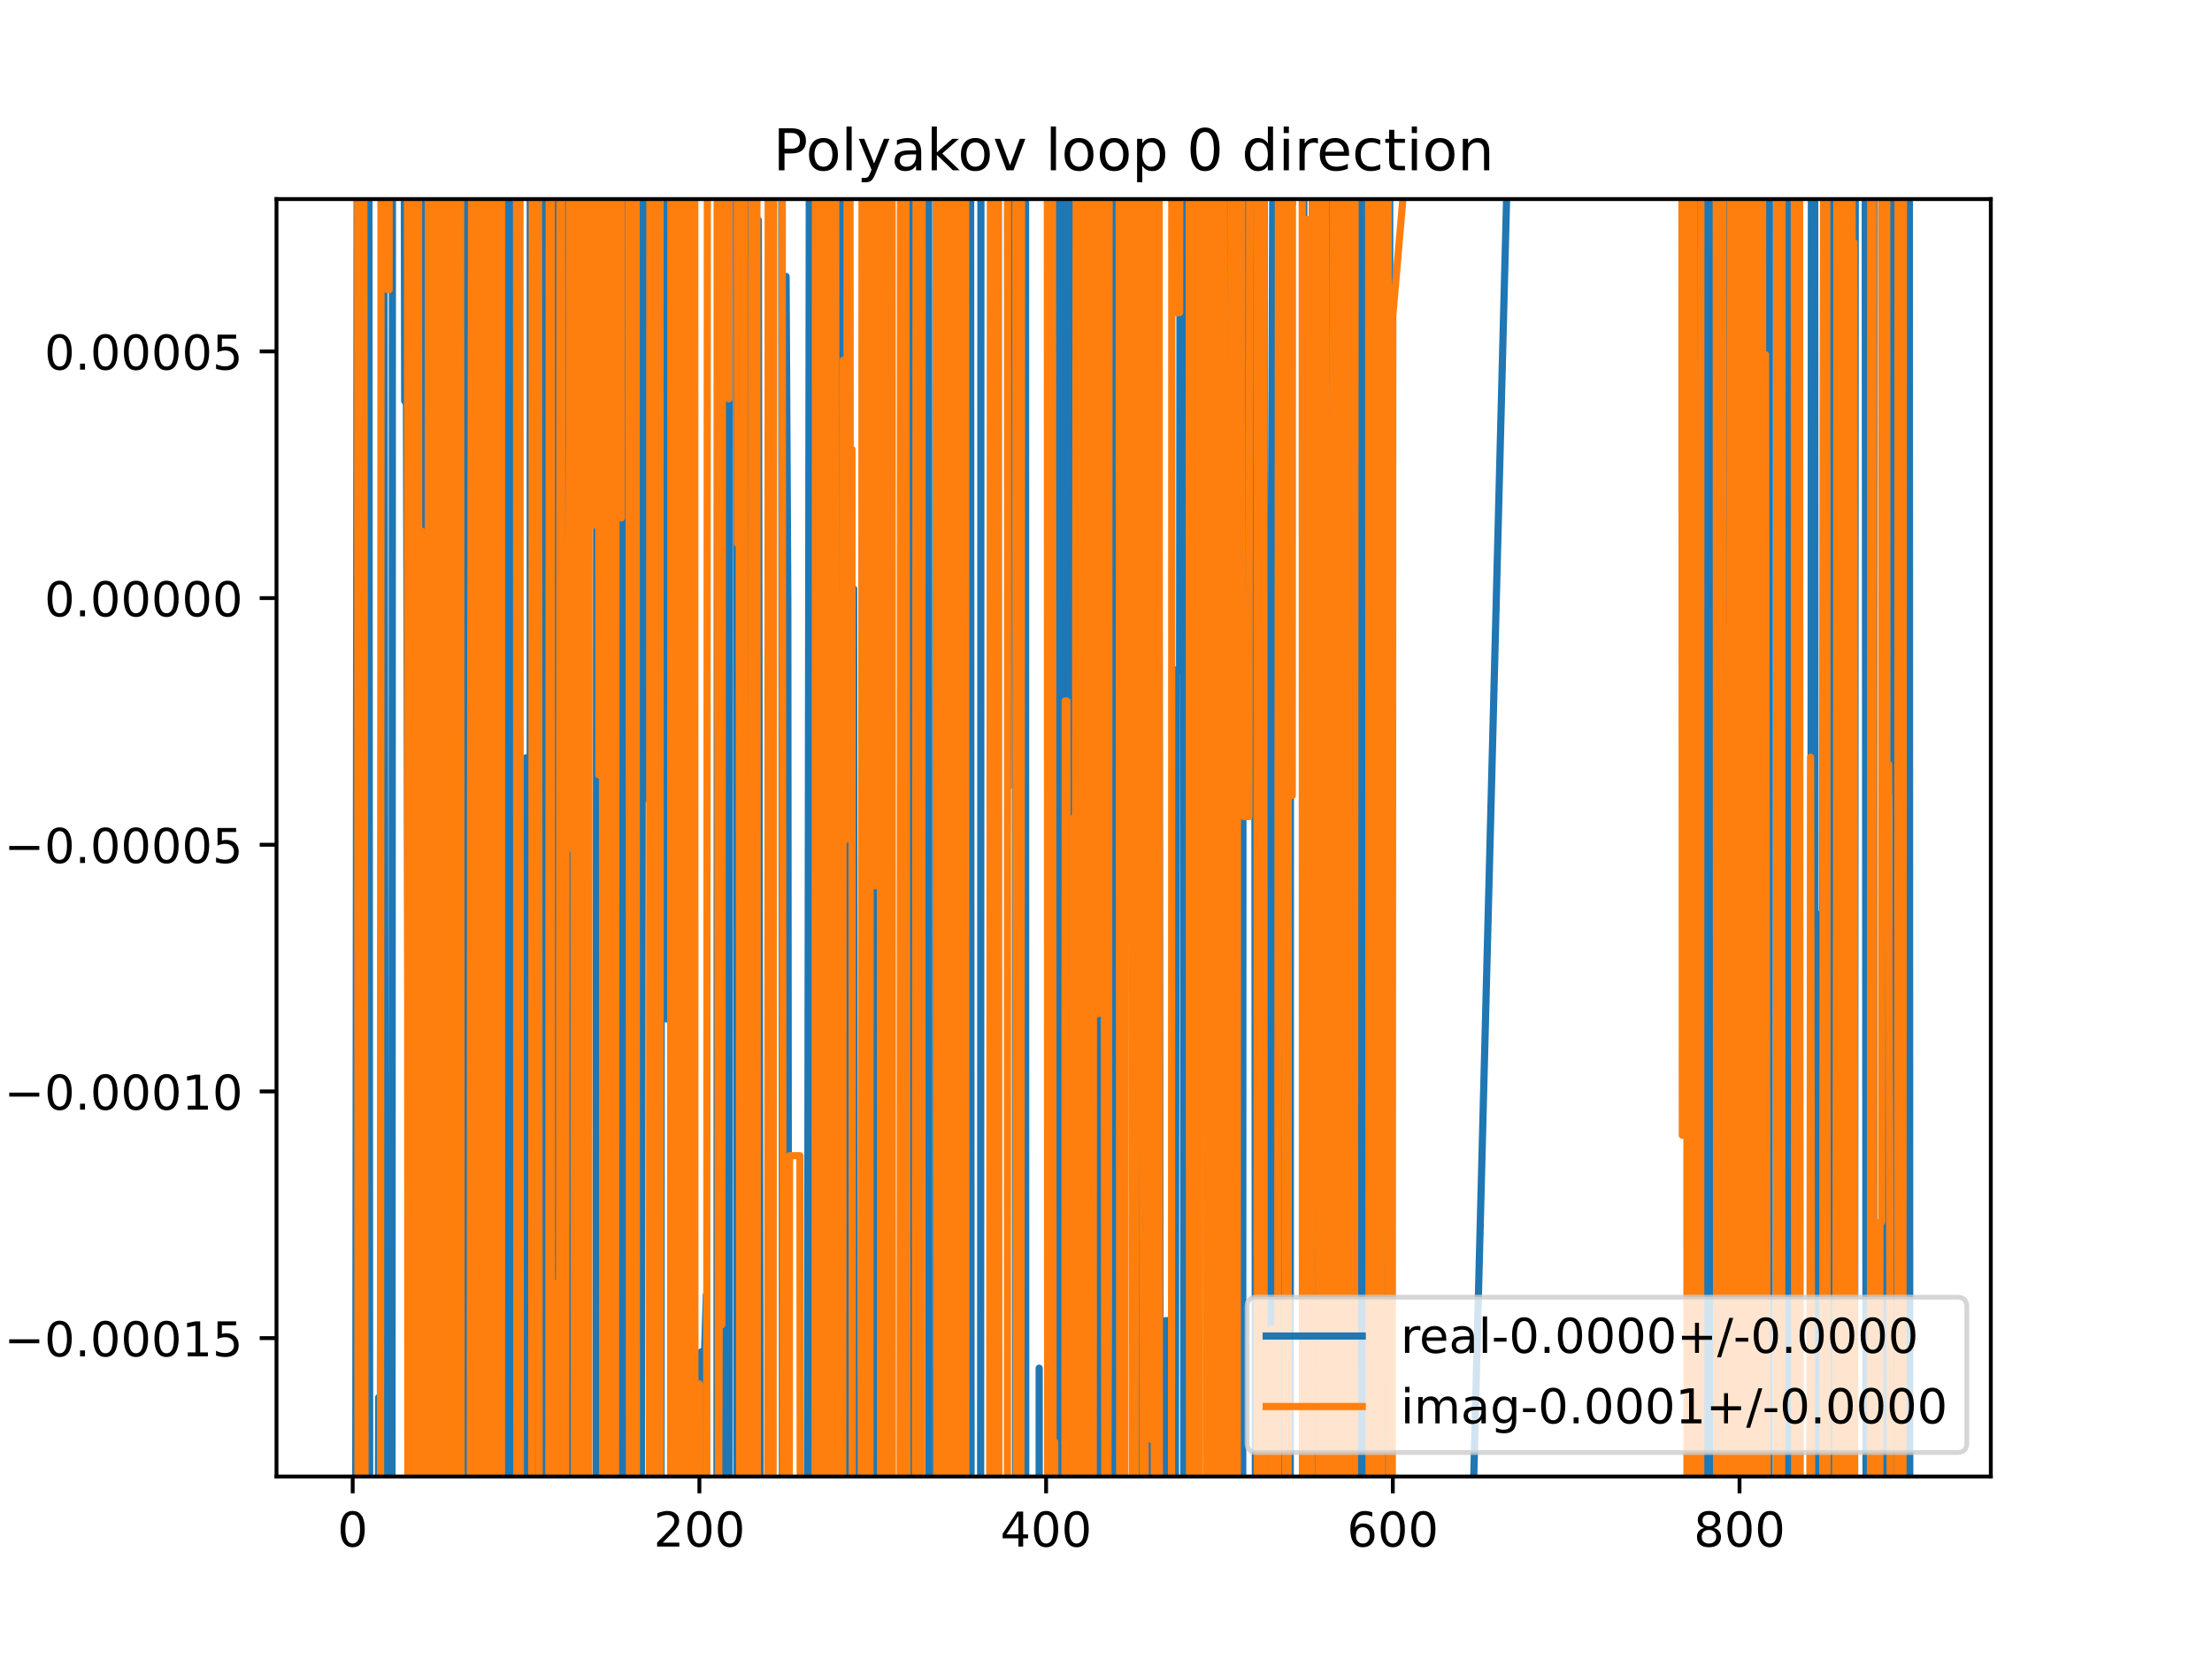 <?xml version="1.0" encoding="utf-8" standalone="no"?>
<!DOCTYPE svg PUBLIC "-//W3C//DTD SVG 1.1//EN"
  "http://www.w3.org/Graphics/SVG/1.1/DTD/svg11.dtd">
<!-- Created with matplotlib (https://matplotlib.org/) -->
<svg height="345.6pt" version="1.1" viewBox="0 0 460.8 345.6" width="460.8pt" xmlns="http://www.w3.org/2000/svg" xmlns:xlink="http://www.w3.org/1999/xlink">
 <defs>
  <style type="text/css">
*{stroke-linecap:butt;stroke-linejoin:round;}
  </style>
 </defs>
 <g id="figure_1">
  <g id="patch_1">
   <path d="M 0 345.6 
L 460.8 345.6 
L 460.8 0 
L 0 0 
z
" style="fill:#ffffff;"/>
  </g>
  <g id="axes_1">
   <g id="patch_2">
    <path d="M 57.6 307.584 
L 414.72 307.584 
L 414.72 41.472 
L 57.6 41.472 
z
" style="fill:#ffffff;"/>
   </g>
   <g id="matplotlib.axis_1">
    <g id="xtick_1">
     <g id="line2d_1">
      <defs>
       <path d="M 0 0 
L 0 3.5 
" id="mc9d43e2602" style="stroke:#000000;stroke-width:0.8;"/>
      </defs>
      <g>
       <use style="stroke:#000000;stroke-width:0.8;" x="73.472" xlink:href="#mc9d43e2602" y="307.584"/>
      </g>
     </g>
     <g id="text_1">
      <!-- 0 -->
      <defs>
       <path d="M 31.781 66.406 
Q 24.172 66.406 20.328 58.906 
Q 16.5 51.422 16.5 36.375 
Q 16.5 21.391 20.328 13.891 
Q 24.172 6.391 31.781 6.391 
Q 39.453 6.391 43.281 13.891 
Q 47.125 21.391 47.125 36.375 
Q 47.125 51.422 43.281 58.906 
Q 39.453 66.406 31.781 66.406 
z
M 31.781 74.219 
Q 44.047 74.219 50.516 64.516 
Q 56.984 54.828 56.984 36.375 
Q 56.984 17.969 50.516 8.266 
Q 44.047 -1.422 31.781 -1.422 
Q 19.531 -1.422 13.062 8.266 
Q 6.594 17.969 6.594 36.375 
Q 6.594 54.828 13.062 64.516 
Q 19.531 74.219 31.781 74.219 
z
" id="DejaVuSans-48"/>
      </defs>
      <g transform="translate(70.29 322.182)scale(0.1 -0.1)">
       <use xlink:href="#DejaVuSans-48"/>
      </g>
     </g>
    </g>
    <g id="xtick_2">
     <g id="line2d_2">
      <g>
       <use style="stroke:#000000;stroke-width:0.8;" x="145.697" xlink:href="#mc9d43e2602" y="307.584"/>
      </g>
     </g>
     <g id="text_2">
      <!-- 200 -->
      <defs>
       <path d="M 19.188 8.297 
L 53.609 8.297 
L 53.609 0 
L 7.328 0 
L 7.328 8.297 
Q 12.938 14.109 22.625 23.891 
Q 32.328 33.688 34.812 36.531 
Q 39.547 41.844 41.422 45.531 
Q 43.312 49.219 43.312 52.781 
Q 43.312 58.594 39.234 62.25 
Q 35.156 65.922 28.609 65.922 
Q 23.969 65.922 18.812 64.312 
Q 13.672 62.703 7.812 59.422 
L 7.812 69.391 
Q 13.766 71.781 18.938 73 
Q 24.125 74.219 28.422 74.219 
Q 39.75 74.219 46.484 68.547 
Q 53.219 62.891 53.219 53.422 
Q 53.219 48.922 51.531 44.891 
Q 49.859 40.875 45.406 35.406 
Q 44.188 33.984 37.641 27.219 
Q 31.109 20.453 19.188 8.297 
z
" id="DejaVuSans-50"/>
      </defs>
      <g transform="translate(136.154 322.182)scale(0.1 -0.1)">
       <use xlink:href="#DejaVuSans-50"/>
       <use x="63.623" xlink:href="#DejaVuSans-48"/>
       <use x="127.246" xlink:href="#DejaVuSans-48"/>
      </g>
     </g>
    </g>
    <g id="xtick_3">
     <g id="line2d_3">
      <g>
       <use style="stroke:#000000;stroke-width:0.8;" x="217.923" xlink:href="#mc9d43e2602" y="307.584"/>
      </g>
     </g>
     <g id="text_3">
      <!-- 400 -->
      <defs>
       <path d="M 37.797 64.312 
L 12.891 25.391 
L 37.797 25.391 
z
M 35.203 72.906 
L 47.609 72.906 
L 47.609 25.391 
L 58.016 25.391 
L 58.016 17.188 
L 47.609 17.188 
L 47.609 0 
L 37.797 0 
L 37.797 17.188 
L 4.891 17.188 
L 4.891 26.703 
z
" id="DejaVuSans-52"/>
      </defs>
      <g transform="translate(208.379 322.182)scale(0.1 -0.1)">
       <use xlink:href="#DejaVuSans-52"/>
       <use x="63.623" xlink:href="#DejaVuSans-48"/>
       <use x="127.246" xlink:href="#DejaVuSans-48"/>
      </g>
     </g>
    </g>
    <g id="xtick_4">
     <g id="line2d_4">
      <g>
       <use style="stroke:#000000;stroke-width:0.8;" x="290.149" xlink:href="#mc9d43e2602" y="307.584"/>
      </g>
     </g>
     <g id="text_4">
      <!-- 600 -->
      <defs>
       <path d="M 33.016 40.375 
Q 26.375 40.375 22.484 35.828 
Q 18.609 31.297 18.609 23.391 
Q 18.609 15.531 22.484 10.953 
Q 26.375 6.391 33.016 6.391 
Q 39.656 6.391 43.531 10.953 
Q 47.406 15.531 47.406 23.391 
Q 47.406 31.297 43.531 35.828 
Q 39.656 40.375 33.016 40.375 
z
M 52.594 71.297 
L 52.594 62.312 
Q 48.875 64.062 45.094 64.984 
Q 41.312 65.922 37.594 65.922 
Q 27.828 65.922 22.672 59.328 
Q 17.531 52.734 16.797 39.406 
Q 19.672 43.656 24.016 45.922 
Q 28.375 48.188 33.594 48.188 
Q 44.578 48.188 50.953 41.516 
Q 57.328 34.859 57.328 23.391 
Q 57.328 12.156 50.688 5.359 
Q 44.047 -1.422 33.016 -1.422 
Q 20.359 -1.422 13.672 8.266 
Q 6.984 17.969 6.984 36.375 
Q 6.984 53.656 15.188 63.938 
Q 23.391 74.219 37.203 74.219 
Q 40.922 74.219 44.703 73.484 
Q 48.484 72.75 52.594 71.297 
z
" id="DejaVuSans-54"/>
      </defs>
      <g transform="translate(280.605 322.182)scale(0.1 -0.1)">
       <use xlink:href="#DejaVuSans-54"/>
       <use x="63.623" xlink:href="#DejaVuSans-48"/>
       <use x="127.246" xlink:href="#DejaVuSans-48"/>
      </g>
     </g>
    </g>
    <g id="xtick_5">
     <g id="line2d_5">
      <g>
       <use style="stroke:#000000;stroke-width:0.8;" x="362.374" xlink:href="#mc9d43e2602" y="307.584"/>
      </g>
     </g>
     <g id="text_5">
      <!-- 800 -->
      <defs>
       <path d="M 31.781 34.625 
Q 24.75 34.625 20.719 30.859 
Q 16.703 27.094 16.703 20.516 
Q 16.703 13.922 20.719 10.156 
Q 24.75 6.391 31.781 6.391 
Q 38.812 6.391 42.859 10.172 
Q 46.922 13.969 46.922 20.516 
Q 46.922 27.094 42.891 30.859 
Q 38.875 34.625 31.781 34.625 
z
M 21.922 38.812 
Q 15.578 40.375 12.031 44.719 
Q 8.5 49.078 8.5 55.328 
Q 8.5 64.062 14.719 69.141 
Q 20.953 74.219 31.781 74.219 
Q 42.672 74.219 48.875 69.141 
Q 55.078 64.062 55.078 55.328 
Q 55.078 49.078 51.531 44.719 
Q 48 40.375 41.703 38.812 
Q 48.828 37.156 52.797 32.312 
Q 56.781 27.484 56.781 20.516 
Q 56.781 9.906 50.312 4.234 
Q 43.844 -1.422 31.781 -1.422 
Q 19.734 -1.422 13.25 4.234 
Q 6.781 9.906 6.781 20.516 
Q 6.781 27.484 10.781 32.312 
Q 14.797 37.156 21.922 38.812 
z
M 18.312 54.391 
Q 18.312 48.734 21.844 45.562 
Q 25.391 42.391 31.781 42.391 
Q 38.141 42.391 41.719 45.562 
Q 45.312 48.734 45.312 54.391 
Q 45.312 60.062 41.719 63.234 
Q 38.141 66.406 31.781 66.406 
Q 25.391 66.406 21.844 63.234 
Q 18.312 60.062 18.312 54.391 
z
" id="DejaVuSans-56"/>
      </defs>
      <g transform="translate(352.831 322.182)scale(0.1 -0.1)">
       <use xlink:href="#DejaVuSans-56"/>
       <use x="63.623" xlink:href="#DejaVuSans-48"/>
       <use x="127.246" xlink:href="#DejaVuSans-48"/>
      </g>
     </g>
    </g>
   </g>
   <g id="matplotlib.axis_2">
    <g id="ytick_1">
     <g id="line2d_6">
      <defs>
       <path d="M 0 0 
L -3.5 0 
" id="mfa09e21157" style="stroke:#000000;stroke-width:0.8;"/>
      </defs>
      <g>
       <use style="stroke:#000000;stroke-width:0.8;" x="57.6" xlink:href="#mfa09e21157" y="278.752"/>
      </g>
     </g>
     <g id="text_6">
      <!-- −0.00015 -->
      <defs>
       <path d="M 10.594 35.5 
L 73.188 35.5 
L 73.188 27.203 
L 10.594 27.203 
z
" id="DejaVuSans-8722"/>
       <path d="M 10.688 12.406 
L 21 12.406 
L 21 0 
L 10.688 0 
z
" id="DejaVuSans-46"/>
       <path d="M 12.406 8.297 
L 28.516 8.297 
L 28.516 63.922 
L 10.984 60.406 
L 10.984 69.391 
L 28.422 72.906 
L 38.281 72.906 
L 38.281 8.297 
L 54.391 8.297 
L 54.391 0 
L 12.406 0 
z
" id="DejaVuSans-49"/>
       <path d="M 10.797 72.906 
L 49.516 72.906 
L 49.516 64.594 
L 19.828 64.594 
L 19.828 46.734 
Q 21.969 47.469 24.109 47.828 
Q 26.266 48.188 28.422 48.188 
Q 40.625 48.188 47.75 41.5 
Q 54.891 34.812 54.891 23.391 
Q 54.891 11.625 47.562 5.094 
Q 40.234 -1.422 26.906 -1.422 
Q 22.312 -1.422 17.547 -0.641 
Q 12.797 0.141 7.719 1.703 
L 7.719 11.625 
Q 12.109 9.234 16.797 8.062 
Q 21.484 6.891 26.703 6.891 
Q 35.156 6.891 40.078 11.328 
Q 45.016 15.766 45.016 23.391 
Q 45.016 31 40.078 35.438 
Q 35.156 39.891 26.703 39.891 
Q 22.75 39.891 18.812 39.016 
Q 14.891 38.141 10.797 36.281 
z
" id="DejaVuSans-53"/>
      </defs>
      <g transform="translate(0.867 282.551)scale(0.1 -0.1)">
       <use xlink:href="#DejaVuSans-8722"/>
       <use x="83.789" xlink:href="#DejaVuSans-48"/>
       <use x="147.412" xlink:href="#DejaVuSans-46"/>
       <use x="179.199" xlink:href="#DejaVuSans-48"/>
       <use x="242.822" xlink:href="#DejaVuSans-48"/>
       <use x="306.445" xlink:href="#DejaVuSans-48"/>
       <use x="370.068" xlink:href="#DejaVuSans-49"/>
       <use x="433.691" xlink:href="#DejaVuSans-53"/>
      </g>
     </g>
    </g>
    <g id="ytick_2">
     <g id="line2d_7">
      <g>
       <use style="stroke:#000000;stroke-width:0.8;" x="57.6" xlink:href="#mfa09e21157" y="227.365"/>
      </g>
     </g>
     <g id="text_7">
      <!-- −0.00010 -->
      <g transform="translate(0.867 231.164)scale(0.1 -0.1)">
       <use xlink:href="#DejaVuSans-8722"/>
       <use x="83.789" xlink:href="#DejaVuSans-48"/>
       <use x="147.412" xlink:href="#DejaVuSans-46"/>
       <use x="179.199" xlink:href="#DejaVuSans-48"/>
       <use x="242.822" xlink:href="#DejaVuSans-48"/>
       <use x="306.445" xlink:href="#DejaVuSans-48"/>
       <use x="370.068" xlink:href="#DejaVuSans-49"/>
       <use x="433.691" xlink:href="#DejaVuSans-48"/>
      </g>
     </g>
    </g>
    <g id="ytick_3">
     <g id="line2d_8">
      <g>
       <use style="stroke:#000000;stroke-width:0.8;" x="57.6" xlink:href="#mfa09e21157" y="175.977"/>
      </g>
     </g>
     <g id="text_8">
      <!-- −0.00005 -->
      <g transform="translate(0.867 179.777)scale(0.1 -0.1)">
       <use xlink:href="#DejaVuSans-8722"/>
       <use x="83.789" xlink:href="#DejaVuSans-48"/>
       <use x="147.412" xlink:href="#DejaVuSans-46"/>
       <use x="179.199" xlink:href="#DejaVuSans-48"/>
       <use x="242.822" xlink:href="#DejaVuSans-48"/>
       <use x="306.445" xlink:href="#DejaVuSans-48"/>
       <use x="370.068" xlink:href="#DejaVuSans-48"/>
       <use x="433.691" xlink:href="#DejaVuSans-53"/>
      </g>
     </g>
    </g>
    <g id="ytick_4">
     <g id="line2d_9">
      <g>
       <use style="stroke:#000000;stroke-width:0.8;" x="57.6" xlink:href="#mfa09e21157" y="124.59"/>
      </g>
     </g>
     <g id="text_9">
      <!-- 0.00000 -->
      <g transform="translate(9.247 128.389)scale(0.1 -0.1)">
       <use xlink:href="#DejaVuSans-48"/>
       <use x="63.623" xlink:href="#DejaVuSans-46"/>
       <use x="95.41" xlink:href="#DejaVuSans-48"/>
       <use x="159.033" xlink:href="#DejaVuSans-48"/>
       <use x="222.656" xlink:href="#DejaVuSans-48"/>
       <use x="286.279" xlink:href="#DejaVuSans-48"/>
       <use x="349.902" xlink:href="#DejaVuSans-48"/>
      </g>
     </g>
    </g>
    <g id="ytick_5">
     <g id="line2d_10">
      <g>
       <use style="stroke:#000000;stroke-width:0.8;" x="57.6" xlink:href="#mfa09e21157" y="73.203"/>
      </g>
     </g>
     <g id="text_10">
      <!-- 0.00005 -->
      <g transform="translate(9.247 77.002)scale(0.1 -0.1)">
       <use xlink:href="#DejaVuSans-48"/>
       <use x="63.623" xlink:href="#DejaVuSans-46"/>
       <use x="95.41" xlink:href="#DejaVuSans-48"/>
       <use x="159.033" xlink:href="#DejaVuSans-48"/>
       <use x="222.656" xlink:href="#DejaVuSans-48"/>
       <use x="286.279" xlink:href="#DejaVuSans-48"/>
       <use x="349.902" xlink:href="#DejaVuSans-53"/>
      </g>
     </g>
    </g>
   </g>
   <g id="line2d_11">
    <path clip-path="url(#p078be06eb1)" d="M 74.067 346.6 
L 74.438 -1 
M 74.61 -1 
L 74.827 346.6 
M 74.962 346.6 
L 75.073 -1 
M 75.615 -1 
L 75.638 43.324 
L 75.999 174.877 
L 76.172 -1 
M 76.832 -1 
L 77.03 346.6 
M 78.753 346.6 
L 78.889 291.119 
L 79.25 291.119 
L 79.611 15.378 
L 79.972 15.378 
L 80.302 346.6 
M 80.424 346.6 
L 80.694 253.161 
L 81.055 253.161 
L 81.096 346.6 
M 81.65 346.6 
L 81.762 -1 
M 82.854 -1 
L 82.861 26.917 
L 83.001 -1 
M 84.163 -1 
L 84.305 83.542 
L 84.667 83.542 
L 85.028 225.135 
L 85.094 346.6 
M 85.516 346.6 
L 85.598 -1 
M 86.004 -1 
L 86.111 271.966 
L 86.472 271.966 
L 86.507 346.6 
M 87.43 346.6 
L 87.478 -1 
M 88.105 -1 
L 88.159 346.6 
M 88.425 346.6 
L 88.493 -1 
M 88.893 -1 
L 89 317.465 
L 89.203 -1 
M 89.612 -1 
L 89.722 108.251 
L 89.818 346.6 
M 90.247 346.6 
L 90.333 -1 
M 90.945 -1 
L 91.11 346.6 
M 92.414 346.6 
L 92.49 -1 
M 92.771 -1 
L 92.872 346.6 
M 93.562 346.6 
L 93.655 -1 
M 94.207 -1 
L 94.344 346.6 
M 94.508 346.6 
L 94.676 -1 
M 95.072 -1 
L 95.139 46.782 
L 95.209 346.6 
M 95.738 346.6 
L 95.804 -1 
M 95.91 -1 
L 95.965 346.6 
M 96.494 346.6 
L 96.553 -1 
M 96.66 -1 
L 96.805 346.6 
M 97.038 346.6 
L 97.133 -1 
M 97.493 -1 
L 97.596 346.6 
M 99.202 346.6 
L 99.28 -1 
M 99.783 -1 
L 99.834 140.025 
L 99.834 140.025 
L 100.299 -1 
M 102.042 -1 
L 102.152 346.6 
M 103.272 346.6 
L 103.37 -1 
M 105.325 -1 
L 105.585 346.6 
M 105.636 346.6 
L 105.868 -1 
M 106.337 -1 
L 106.414 346.6 
M 107.663 346.6 
L 107.718 -1 
M 107.926 -1 
L 108.057 346.6 
M 108.432 346.6 
L 108.501 294.09 
L 108.862 294.09 
L 108.887 346.6 
M 109.509 346.6 
L 109.584 157.863 
L 109.713 346.6 
M 110.42 346.6 
L 110.467 -1 
M 110.889 -1 
L 110.941 346.6 
M 111.216 346.6 
L 111.327 -1 
M 112.535 -1 
L 112.651 346.6 
M 112.956 346.6 
L 113.034 -1 
M 114.898 -1 
L 115.001 225.143 
L 115.363 12.303 
L 115.724 274.514 
L 116.446 274.514 
L 116.488 346.6 
M 116.951 346.6 
L 117.043 -1 
M 117.352 -1 
L 117.486 346.6 
M 117.61 346.6 
L 117.862 -1 
M 118.769 -1 
L 118.902 346.6 
M 119.066 346.6 
L 119.237 -1 
M 119.408 -1 
L 119.533 346.6 
M 120.028 346.6 
L 120.057 306.595 
L 120.141 -1 
M 120.605 -1 
L 120.668 346.6 
M 121.514 346.6 
L 121.605 -1 
M 122.319 -1 
L 122.388 346.6 
M 124.175 346.6 
L 124.343 -1 
M 124.447 -1 
L 124.647 346.6 
M 126.046 346.6 
L 126.11 -1 
M 126.776 -1 
L 126.836 346.6 
M 127.167 346.6 
L 127.325 -1 
M 127.782 -1 
L 127.836 346.6 
M 128.129 346.6 
L 128.171 -1 
M 128.598 -1 
L 128.649 346.6 
M 129.271 346.6 
L 129.369 -1 
M 129.563 -1 
L 129.709 346.6 
M 131.096 346.6 
L 131.174 -1 
M 132.238 -1 
L 132.336 230.765 
L 132.447 -1 
M 133.236 -1 
L 133.355 346.6 
M 133.608 346.6 
L 133.938 -1 
M 134.817 -1 
L 134.863 161.501 
L 135.225 166.714 
L 135.285 -1 
M 136.152 -1 
L 136.317 346.6 
M 137.717 346.6 
L 137.752 150.847 
L 138.475 150.847 
L 138.836 212.257 
L 138.913 -1 
M 139.494 -1 
L 139.558 168.509 
L 139.704 -1 
M 139.99 -1 
L 140.09 346.6 
M 140.523 346.6 
L 140.642 18.078 
L 141.003 190.167 
L 141.037 346.6 
M 141.546 346.6 
L 141.589 -1 
M 142.153 -1 
L 142.247 346.6 
M 142.932 346.6 
L 143.037 -1 
M 143.296 -1 
L 143.396 346.6 
M 145.961 346.6 
L 146.058 281.631 
L 146.781 281.631 
L 147.142 269.773 
L 147.178 346.6 
M 149.348 346.6 
L 149.454 -1 
M 149.803 -1 
L 149.869 346.6 
M 150.4 346.6 
L 150.753 27.554 
L 151.114 27.554 
L 151.256 346.6 
M 151.844 346.6 
L 151.929 -1 
M 153.448 -1 
L 153.5 346.6 
M 154.296 346.6 
L 154.409 -1 
M 155.574 -1 
L 155.801 346.6 
M 156.173 346.6 
L 156.252 -1 
M 156.744 -1 
L 156.804 346.6 
M 157.076 346.6 
L 157.2 -1 
M 157.366 -1 
L 157.615 328.663 
L 157.976 45.87 
L 158.398 346.6 
M 159.035 346.6 
L 159.059 323 
L 159.42 323 
L 159.436 346.6 
M 160.19 346.6 
L 160.339 -1 
M 160.841 -1 
L 160.865 26.451 
L 160.876 -1 
M 162.837 -1 
L 163 346.6 
M 163.642 346.6 
L 163.754 57.586 
L 164.115 125.027 
L 164.295 346.6 
M 168.143 346.6 
L 168.652 -1 
M 168.835 -1 
L 168.927 346.6 
M 169.671 346.6 
L 169.723 -1 
M 170.06 -1 
L 170.112 346.6 
M 170.904 346.6 
L 170.976 216.512 
L 171.337 71.329 
L 171.699 71.329 
L 172.06 184.308 
L 172.237 -1 
M 174.85 -1 
L 174.949 139.924 
L 175.31 125.246 
L 175.607 -1 
M 176.539 -1 
L 176.701 346.6 
M 176.996 346.6 
L 177.115 289.504 
L 177.477 289.504 
L 177.838 122.664 
L 178.047 346.6 
M 180.192 346.6 
L 180.278 -1 
M 181.282 -1 
L 181.35 346.6 
M 181.751 346.6 
L 181.874 -1 
M 183.101 -1 
L 183.156 346.6 
M 183.561 346.6 
L 183.616 234.603 
L 183.813 346.6 
M 184.031 346.6 
L 184.233 -1 
M 184.435 -1 
L 184.623 346.6 
M 188.837 346.6 
L 188.917 -1 
M 189.165 -1 
L 189.258 346.6 
M 189.925 346.6 
L 190.041 -1 
M 190.956 -1 
L 191.082 346.6 
M 191.273 346.6 
L 191.352 -1 
M 193.449 -1 
L 193.523 346.6 
M 195.023 346.6 
L 195.101 -1 
M 196.727 -1 
L 196.89 346.6 
M 197.027 346.6 
L 197.118 -1 
M 198.29 -1 
L 198.365 346.6 
M 198.537 346.6 
L 198.689 -1 
M 199.301 -1 
L 199.505 279.968 
L 199.867 279.968 
L 200.002 -1 
M 201.008 -1 
L 201.087 346.6 
M 201.871 346.6 
L 201.942 -1 
M 202.187 -1 
L 202.305 346.6 
M 204.279 346.6 
L 204.35 -1 
M 206.698 -1 
L 206.728 31.178 
L 206.841 346.6 
M 207.903 346.6 
L 207.971 -1 
M 209.894 -1 
L 209.978 164.01 
L 210.056 -1 
M 211.513 -1 
L 211.565 346.6 
M 212.937 346.6 
L 213.118 -1 
M 213.634 -1 
L 213.681 346.6 
M 216.468 346.6 
L 216.478 285.022 
L 216.523 346.6 
M 219.096 346.6 
L 219.186 -1 
M 219.929 -1 
L 220.029 346.6 
M 220.581 346.6 
L 220.812 -1 
M 221.535 -1 
L 221.895 269.753 
L 222.257 269.753 
L 222.359 -1 
M 223.495 -1 
L 223.595 346.6 
M 224.153 346.6 
L 224.238 -1 
M 224.601 -1 
L 224.682 346.6 
M 224.879 346.6 
L 224.955 -1 
M 225.676 -1 
L 225.868 225.085 
L 226.229 254.063 
L 226.59 314.133 
L 226.951 295.053 
L 226.977 346.6 
M 227.788 346.6 
L 227.848 -1 
M 228.679 -1 
L 228.757 297.61 
L 229.118 260.764 
L 229.276 346.6 
M 229.574 346.6 
L 229.84 36.957 
L 230.14 346.6 
M 230.59 346.6 
L 230.737 -1 
M 231.001 -1 
L 231.062 346.6 
M 232.472 346.6 
L 232.523 -1 
M 233.737 -1 
L 233.813 246.077 
L 234.191 -1 
M 235.762 -1 
L 235.979 121.926 
L 236.155 346.6 
M 237.798 346.6 
L 237.911 -1 
M 238.64 -1 
L 238.703 346.6 
M 239.562 346.6 
L 239.591 269.705 
L 239.617 346.6 
M 240.322 346.6 
L 240.457 -1 
M 241.359 -1 
L 241.396 64.209 
L 241.75 346.6 
M 242.81 346.6 
L 242.841 275.113 
L 243.563 275.113 
L 243.583 346.6 
M 244.255 346.6 
L 244.285 235.899 
L 244.411 346.6 
M 244.827 346.6 
L 245.008 139.548 
L 245.73 139.548 
L 245.877 -1 
M 246.46 -1 
L 246.622 346.6 
M 248.085 346.6 
L 248.177 -1 
M 248.677 -1 
L 248.743 346.6 
M 249.269 346.6 
L 249.341 34.57 
L 249.702 34.57 
L 249.716 -1 
M 251.507 -1 
L 251.508 2.099 
L 251.869 2.099 
L 252.088 346.6 
M 253.029 346.6 
L 253.147 -1 
M 254.485 -1 
L 254.655 346.6 
M 254.894 346.6 
L 255.119 -1 
M 255.842 -1 
L 256.169 346.6 
M 257.468 346.6 
L 257.647 165.243 
L 257.684 -1 
M 258.535 -1 
L 258.621 346.6 
M 258.869 346.6 
L 258.976 -1 
M 261.332 -1 
L 261.536 346.6 
M 261.77 346.6 
L 261.981 146.463 
L 262.342 146.463 
L 262.703 109.301 
L 262.765 -1 
M 263.322 -1 
L 263.425 209.47 
L 263.786 209.47 
L 263.927 346.6 
M 264.68 346.6 
L 264.87 108.744 
L 265.231 17.154 
L 265.592 17.154 
L 265.688 346.6 
M 266.128 346.6 
L 266.194 -1 
M 266.853 -1 
L 266.951 346.6 
M 267.119 346.6 
L 267.213 -1 
M 268.148 -1 
L 268.214 346.6 
M 268.777 346.6 
L 268.842 42.585 
L 269.203 42.585 
L 269.236 -1 
M 271.607 -1 
L 271.67 346.6 
M 273.338 346.6 
L 273.375 -1 
M 274.718 -1 
L 274.792 346.6 
M 276.089 346.6 
L 276.211 -1 
M 277.312 -1 
L 277.404 346.6 
M 277.932 346.6 
L 278.214 -1 
M 278.275 -1 
L 278.593 155.397 
L 279.315 155.397 
L 279.39 -1 
M 280.28 -1 
L 280.359 346.6 
M 280.677 346.6 
L 280.759 296.066 
L 281.121 296.066 
L 281.142 346.6 
M 282.951 346.6 
L 283.08 -1 
M 283.558 -1 
L 283.732 346.6 
M 284.099 346.6 
L 284.158 -1 
M 285.422 -1 
L 285.454 119.863 
L 285.815 119.863 
L 286.117 -1 
M 286.91 -1 
L 287.081 346.6 
M 287.358 346.6 
L 287.452 -1 
M 287.756 -1 
L 287.831 346.6 
M 289.057 346.6 
L 289.257 -1 
M 289.492 -1 
L 289.571 346.6 
M 306.009 346.6 
L 314.938 -1 
M 354.212 -1 
L 354.283 346.6 
M 354.627 346.6 
L 354.723 -1 
M 354.842 -1 
L 354.915 346.6 
M 356.111 346.6 
L 356.184 -1 
M 356.288 -1 
L 356.364 346.6 
M 357.07 346.6 
L 357.219 -1 
M 357.5 -1 
L 357.777 346.6 
M 358.112 346.6 
L 358.191 -1 
M 358.966 -1 
L 359.057 346.6 
M 360.255 346.6 
L 360.319 -1 
M 360.875 -1 
L 360.975 346.6 
M 361.849 346.6 
L 361.94 -1 
M 362.553 -1 
L 362.852 346.6 
M 363.675 346.6 
L 364.18 50.858 
L 364.471 346.6 
M 365.478 346.6 
L 365.563 -1 
M 365.724 -1 
L 365.861 346.6 
M 366.064 346.6 
L 366.15 -1 
M 366.578 -1 
L 366.679 346.6 
M 367.313 346.6 
L 367.388 -1 
M 367.511 -1 
L 367.655 346.6 
M 367.935 346.6 
L 368.086 -1 
M 368.234 -1 
L 368.42 346.6 
M 368.545 346.6 
L 368.607 -1 
M 370.195 -1 
L 370.25 346.6 
M 370.481 346.6 
L 370.608 -1 
M 371.179 -1 
L 371.403 319.486 
L 371.529 -1 
M 372.65 -1 
L 372.741 346.6 
M 373.785 346.6 
L 373.931 74.024 
L 374.129 346.6 
M 374.386 346.6 
L 374.532 -1 
M 374.794 -1 
L 374.964 346.6 
M 377.178 346.6 
L 377.181 343.6 
L 377.369 -1 
M 378.025 -1 
L 378.16 346.6 
M 379.215 346.6 
L 379.347 190.353 
L 379.709 190.353 
L 379.965 -1 
M 380.901 -1 
L 381.053 346.6 
M 382.296 346.6 
L 382.394 -1 
M 383.918 -1 
L 384.042 230.72 
L 384.403 230.72 
L 384.655 -1 
M 385.352 -1 
L 385.647 346.6 
M 386.33 346.6 
L 386.502 -1 
M 388.539 -1 
L 388.737 321.674 
L 389.098 321.674 
L 389.15 346.6 
M 389.516 346.6 
L 389.65 -1 
M 389.923 -1 
L 390.004 346.6 
M 390.301 346.6 
L 390.356 -1 
M 391.614 -1 
L 391.626 37.997 
L 391.987 37.997 
L 392.209 346.6 
M 392.886 346.6 
L 393.07 143.976 
L 393.431 143.976 
L 393.568 -1 
M 394.367 -1 
L 394.515 164.827 
L 394.876 164.827 
L 395.237 319.26 
L 395.598 255.808 
L 395.669 346.6 
M 396.155 346.6 
L 396.363 -1 
M 396.777 -1 
L 396.911 346.6 
M 397.114 346.6 
L 397.187 -1 
M 397.743 -1 
L 397.848 346.6 
L 397.848 346.6 
" style="fill:none;stroke:#1f77b4;stroke-linecap:square;stroke-width:1.5;"/>
   </g>
   <g id="line2d_12">
    <path clip-path="url(#p078be06eb1)" d="M 74.513 -1 
L 74.578 346.6 
M 75.507 346.6 
L 75.594 -1 
M 75.766 -1 
L 76.072 346.6 
M 79.261 346.6 
L 79.383 -1 
M 80.664 -1 
L 80.694 60.353 
L 81.055 60.353 
L 81.083 -1 
M 84.889 -1 
L 84.963 346.6 
M 85.529 346.6 
L 85.727 -1 
M 86.497 -1 
L 86.572 346.6 
M 87.121 346.6 
L 87.194 38.057 
L 87.314 346.6 
M 87.818 346.6 
L 87.917 110.689 
L 88.147 346.6 
M 89.166 346.6 
L 89.244 -1 
M 90.476 -1 
L 90.658 346.6 
M 91.033 346.6 
L 91.29 -1 
M 92.035 -1 
L 92.17 346.6 
M 92.538 346.6 
L 92.611 293.168 
L 92.632 346.6 
M 93.152 346.6 
L 93.223 -1 
M 93.528 -1 
L 93.652 346.6 
M 94.232 346.6 
L 94.379 -1 
M 94.895 -1 
L 94.985 346.6 
M 95.641 346.6 
L 95.782 -1 
M 95.937 -1 
L 96.072 346.6 
M 97.964 346.6 
L 98.028 167.641 
L 98.028 167.641 
L 98.311 -1 
M 98.77 -1 
L 98.912 346.6 
M 99.194 346.6 
L 99.252 -1 
M 100.105 -1 
L 100.24 346.6 
M 100.748 346.6 
L 100.807 -1 
M 101.211 -1 
L 101.278 146.736 
L 101.278 146.736 
L 101.504 346.6 
M 101.964 346.6 
L 102.001 333.023 
L 102.001 333.023 
L 102.125 -1 
M 103.251 -1 
L 103.343 346.6 
M 103.58 346.6 
L 103.699 -1 
M 103.855 -1 
L 103.909 346.6 
M 104.462 346.6 
L 104.523 -1 
M 105.589 -1 
L 105.612 17.44 
L 105.616 -1 
M 107.6 -1 
L 107.675 346.6 
M 107.893 346.6 
L 107.977 -1 
M 108.311 -1 
L 108.399 346.6 
M 110.754 346.6 
L 110.894 -1 
M 112.157 -1 
L 112.326 346.6 
M 114.347 346.6 
L 114.418 -1 
M 114.828 -1 
L 114.889 346.6 
M 115.323 346.6 
L 115.363 267.286 
L 115.452 346.6 
M 116.535 346.6 
L 116.664 -1 
M 116.969 -1 
L 117.114 346.6 
M 117.812 346.6 
L 117.89 176.869 
L 118.252 176.869 
L 118.613 92.73 
L 118.652 -1 
M 119.49 -1 
L 119.652 346.6 
M 120.382 346.6 
L 120.418 280.77 
L 120.44 346.6 
M 120.939 346.6 
L 120.993 -1 
M 121.314 -1 
L 121.378 346.6 
M 121.713 346.6 
L 121.822 -1 
M 121.915 -1 
L 122.056 346.6 
M 122.615 346.6 
L 122.761 -1 
M 123.235 -1 
L 123.307 109.356 
L 123.668 109.356 
L 123.772 -1 
M 124.7 -1 
L 124.752 161.429 
L 125.113 161.429 
L 125.33 -1 
M 125.494 -1 
L 125.558 346.6 
M 126.089 346.6 
L 126.147 -1 
M 126.982 -1 
L 127.102 346.6 
M 128.2 346.6 
L 128.394 -1 
M 129.227 -1 
L 129.447 107.888 
L 129.489 -1 
M 131.07 -1 
L 131.147 346.6 
M 131.409 346.6 
L 131.523 -1 
M 132.514 -1 
L 132.578 346.6 
M 135.293 346.6 
L 135.402 -1 
M 136.729 -1 
L 136.817 346.6 
M 137.237 346.6 
L 137.323 -1 
M 137.465 -1 
L 137.556 346.6 
M 139.681 346.6 
L 139.784 -1 
M 140.066 -1 
L 140.177 346.6 
M 140.323 346.6 
L 140.37 -1 
M 140.904 -1 
L 140.949 346.6 
M 141.52 346.6 
L 141.617 -1 
M 142.053 -1 
L 142.283 346.6 
M 142.537 346.6 
L 142.657 -1 
M 142.895 -1 
L 142.964 346.6 
M 143.446 346.6 
L 143.564 -1 
M 144.032 -1 
L 144.175 346.6 
M 144.296 346.6 
L 144.375 -1 
M 144.728 -1 
L 144.766 346.6 
M 145.676 346.6 
L 145.697 288.314 
L 145.714 346.6 
M 147.206 346.6 
L 147.375 -1 
M 149.428 -1 
L 149.67 325.803 
L 150.031 200.264 
L 150.392 275.965 
L 150.529 -1 
M 151.808 -1 
L 151.836 83.073 
L 151.888 -1 
M 153.575 -1 
L 153.642 113.24 
L 154.003 113.24 
L 154.112 346.6 
M 154.579 346.6 
L 154.718 -1 
M 155.094 -1 
L 155.227 346.6 
M 156.626 346.6 
L 156.701 -1 
M 157.078 -1 
L 157.151 346.6 
M 157.427 346.6 
L 157.551 -1 
M 157.669 -1 
L 157.774 346.6 
M 159.934 346.6 
L 160.038 -1 
M 160.224 -1 
L 160.306 346.6 
M 161.042 346.6 
L 161.186 -1 
M 162.934 -1 
L 163.144 346.6 
M 164.41 346.6 
L 164.476 240.757 
L 166.643 240.757 
L 166.719 346.6 
M 169.778 346.6 
L 169.889 -1 
M 170.405 -1 
L 170.615 138.706 
L 170.976 223.629 
L 171.014 346.6 
M 171.85 346.6 
L 171.899 -1 
M 172.323 -1 
L 172.404 346.6 
M 172.839 346.6 
L 173.117 -1 
M 174.079 -1 
L 174.236 346.6 
M 174.943 346.6 
L 174.949 325.036 
L 174.966 346.6 
M 175.53 346.6 
L 175.671 75.048 
L 176.032 75.048 
L 176.393 174.828 
L 176.494 -1 
M 177.054 -1 
L 177.115 93.581 
L 177.477 93.581 
L 177.561 346.6 
M 179.468 346.6 
L 179.588 -1 
M 180.114 -1 
L 180.349 346.6 
M 181.224 346.6 
L 181.296 -1 
M 182.103 -1 
L 182.171 184.49 
L 182.532 184.49 
L 182.894 89.193 
L 182.945 -1 
M 183.372 -1 
L 183.447 346.6 
M 183.784 346.6 
L 183.858 -1 
M 184.076 -1 
L 184.139 346.6 
M 184.626 346.6 
L 184.699 64.144 
L 185.421 64.144 
L 185.48 -1 
M 185.843 -1 
L 185.906 346.6 
M 187.51 346.6 
L 187.584 -1 
M 188.688 -1 
L 188.961 346.6 
M 190.702 346.6 
L 190.858 -1 
M 191.397 -1 
L 191.643 346.6 
M 191.984 346.6 
L 192.115 -1 
M 195.083 -1 
L 195.172 318.413 
L 195.305 -1 
M 196.168 -1 
L 196.255 174.914 
L 196.616 174.914 
L 196.672 346.6 
M 197.168 346.6 
L 197.239 -1 
M 197.806 -1 
L 197.882 346.6 
M 198.216 346.6 
L 198.282 -1 
M 199.164 -1 
L 199.256 346.6 
M 200.342 346.6 
L 200.619 -1 
M 201.15 -1 
L 201.214 346.6 
M 206.157 346.6 
L 206.343 -1 
M 206.383 -1 
L 206.513 346.6 
M 207.327 346.6 
L 207.399 -1 
M 207.933 -1 
L 208.105 346.6 
M 209.855 346.6 
L 209.914 -1 
M 211.579 -1 
L 211.776 346.6 
M 212.656 346.6 
L 212.826 -1 
M 218.18 -1 
L 218.246 346.6 
M 218.351 346.6 
L 218.467 -1 
M 219.237 -1 
L 219.368 300.412 
L 219.729 300.412 
L 219.755 346.6 
M 221.828 346.6 
L 221.895 146.041 
L 222.257 146.041 
L 222.448 346.6 
M 223.565 346.6 
L 223.701 170.326 
L 224.062 170.326 
L 224.226 -1 
M 224.976 -1 
L 225.061 346.6 
M 225.684 346.6 
L 225.805 -1 
M 225.908 -1 
L 225.986 346.6 
M 226.547 346.6 
L 226.59 199.839 
L 226.919 -1 
M 226.965 -1 
L 227.211 346.6 
M 227.728 346.6 
L 227.86 -1 
M 228.643 -1 
L 228.757 211.16 
L 228.84 -1 
M 229.881 -1 
L 230.177 346.6 
M 230.66 346.6 
L 230.924 268.189 
L 231.067 -1 
M 233.117 -1 
L 233.276 346.6 
M 233.703 346.6 
L 233.813 181.447 
L 233.859 346.6 
M 234.314 346.6 
L 234.357 -1 
M 235.675 -1 
L 235.956 346.6 
M 236.44 346.6 
L 236.685 -1 
M 237.807 -1 
L 238.123 346.6 
M 238.526 346.6 
L 238.787 -1 
M 239.84 -1 
L 239.952 299.899 
L 240.155 -1 
M 240.375 -1 
L 240.467 346.6 
M 241.231 346.6 
L 241.319 -1 
M 241.46 -1 
L 241.531 346.6 
M 244.039 346.6 
L 244.115 -1 
M 244.989 -1 
L 245.008 65.134 
L 245.73 65.134 
L 245.807 -1 
M 247.732 -1 
L 247.82 346.6 
M 248.014 346.6 
L 248.147 -1 
M 248.821 -1 
L 249.121 346.6 
M 249.766 346.6 
L 249.883 -1 
M 251.256 -1 
L 251.327 346.6 
M 252.122 346.6 
L 252.221 -1 
M 252.971 -1 
L 253.166 346.6 
M 253.803 346.6 
L 253.972 -1 
M 254.92 -1 
L 255.076 346.6 
M 256.323 346.6 
L 256.501 -1 
M 257.068 -1 
L 257.26 346.6 
M 257.732 346.6 
L 257.832 -1 
M 258.644 -1 
L 258.731 152.127 
L 259.092 170.112 
L 260.175 170.112 
L 260.371 -1 
M 261.829 -1 
L 261.929 346.6 
M 262.389 346.6 
L 262.48 -1 
M 263.265 -1 
L 263.355 346.6 
M 264.835 346.6 
L 264.87 276.778 
L 264.89 346.6 
M 266.156 346.6 
L 266.314 30.647 
L 266.675 30.647 
L 266.71 -1 
M 267.612 -1 
L 267.812 346.6 
M 268.325 346.6 
L 268.418 -1 
M 268.691 -1 
L 268.842 165.725 
L 269.203 165.725 
L 269.245 -1 
M 271.266 -1 
L 271.336 346.6 
M 271.5 346.6 
L 271.731 45.74 
L 272.453 45.74 
L 272.714 346.6 
M 273.233 346.6 
L 273.404 -1 
M 274.649 -1 
L 274.841 346.6 
M 275.527 346.6 
L 275.771 -1 
M 276.184 -1 
L 276.277 346.6 
M 277.448 346.6 
L 277.509 233.778 
L 277.84 -1 
M 278.038 -1 
L 278.231 23.428 
L 278.416 346.6 
M 279.415 346.6 
L 279.528 -1 
M 279.774 -1 
L 279.848 346.6 
M 280.461 346.6 
L 280.619 -1 
M 281.203 -1 
L 281.295 346.6 
M 282.143 346.6 
L 282.3 -1 
M 285.097 -1 
L 285.222 346.6 
M 285.904 346.6 
L 285.953 -1 
M 287.233 -1 
L 287.357 346.6 
M 287.835 346.6 
L 287.959 -1 
M 289.121 -1 
L 289.469 346.6 
M 290.021 346.6 
L 290.149 65.751 
L 295.92 -1 
M 350.358 -1 
L 350.457 236.48 
L 350.593 -1 
M 351.355 -1 
L 351.438 346.6 
M 352.505 346.6 
L 352.578 -1 
M 352.753 -1 
L 352.956 346.6 
M 354.281 346.6 
L 354.328 -1 
M 354.778 -1 
L 354.791 26.086 
L 354.801 -1 
M 357.516 -1 
L 357.613 346.6 
M 357.744 346.6 
L 357.838 -1 
M 358.214 -1 
L 358.294 346.6 
M 358.549 346.6 
L 358.657 -1 
M 358.892 -1 
L 359.024 346.6 
M 360.348 346.6 
L 360.533 -1 
M 361.13 -1 
L 361.197 346.6 
M 362.571 346.6 
L 362.624 -1 
M 362.871 -1 
L 362.935 346.6 
M 363.649 346.6 
L 363.726 -1 
M 364.474 -1 
L 364.53 346.6 
M 364.935 346.6 
L 365.089 -1 
M 365.613 -1 
L 365.625 12.292 
L 365.629 -1 
M 366.158 -1 
L 366.219 346.6 
M 366.626 346.6 
L 366.823 -1 
M 367.157 -1 
L 367.265 346.6 
M 367.668 346.6 
L 367.791 73.88 
L 368.198 346.6 
M 370.055 346.6 
L 370.186 -1 
M 370.449 -1 
L 370.578 346.6 
M 371.136 346.6 
L 371.254 -1 
M 373.773 -1 
L 373.873 346.6 
M 374.446 346.6 
L 374.512 -1 
M 374.882 -1 
L 374.989 346.6 
M 376.995 346.6 
L 377.181 157.731 
L 377.449 346.6 
M 379.326 346.6 
L 379.347 317.303 
L 379.709 317.303 
L 379.897 -1 
M 380.53 -1 
L 380.643 346.6 
M 382.346 346.6 
L 382.598 188.389 
L 382.674 -1 
M 383.087 -1 
L 383.151 346.6 
M 383.528 346.6 
L 383.605 -1 
M 383.892 -1 
L 384.042 238.79 
L 384.403 238.79 
L 384.541 -1 
M 384.907 -1 
L 385.033 346.6 
M 385.263 346.6 
L 385.453 -1 
M 385.684 -1 
L 385.848 50.512 
L 386.209 50.512 
L 386.354 346.6 
M 389.646 346.6 
L 389.71 -1 
M 390.163 -1 
L 390.283 346.6 
M 391.589 346.6 
L 391.626 254.571 
L 391.987 254.571 
L 392.057 -1 
M 393.023 -1 
L 393.07 159.206 
L 393.431 159.206 
L 393.793 318.595 
L 394.154 318.595 
L 394.18 346.6 
M 395.3 346.6 
L 395.418 -1 
M 396.187 -1 
L 396.272 346.6 
M 396.398 346.6 
L 396.534 -1 
L 396.534 -1 
" style="fill:none;stroke:#ff7f0e;stroke-linecap:square;stroke-width:1.5;"/>
   </g>
   <g id="patch_3">
    <path d="M 57.6 307.584 
L 57.6 41.472 
" style="fill:none;stroke:#000000;stroke-linecap:square;stroke-linejoin:miter;stroke-width:0.8;"/>
   </g>
   <g id="patch_4">
    <path d="M 414.72 307.584 
L 414.72 41.472 
" style="fill:none;stroke:#000000;stroke-linecap:square;stroke-linejoin:miter;stroke-width:0.8;"/>
   </g>
   <g id="patch_5">
    <path d="M 57.6 307.584 
L 414.72 307.584 
" style="fill:none;stroke:#000000;stroke-linecap:square;stroke-linejoin:miter;stroke-width:0.8;"/>
   </g>
   <g id="patch_6">
    <path d="M 57.6 41.472 
L 414.72 41.472 
" style="fill:none;stroke:#000000;stroke-linecap:square;stroke-linejoin:miter;stroke-width:0.8;"/>
   </g>
   <g id="text_11">
    <!-- Polyakov loop 0 direction -->
    <defs>
     <path d="M 19.672 64.797 
L 19.672 37.406 
L 32.078 37.406 
Q 38.969 37.406 42.719 40.969 
Q 46.484 44.531 46.484 51.125 
Q 46.484 57.672 42.719 61.234 
Q 38.969 64.797 32.078 64.797 
z
M 9.812 72.906 
L 32.078 72.906 
Q 44.344 72.906 50.609 67.359 
Q 56.891 61.812 56.891 51.125 
Q 56.891 40.328 50.609 34.812 
Q 44.344 29.297 32.078 29.297 
L 19.672 29.297 
L 19.672 0 
L 9.812 0 
z
" id="DejaVuSans-80"/>
     <path d="M 30.609 48.391 
Q 23.391 48.391 19.188 42.75 
Q 14.984 37.109 14.984 27.297 
Q 14.984 17.484 19.156 11.844 
Q 23.344 6.203 30.609 6.203 
Q 37.797 6.203 41.984 11.859 
Q 46.188 17.531 46.188 27.297 
Q 46.188 37.016 41.984 42.703 
Q 37.797 48.391 30.609 48.391 
z
M 30.609 56 
Q 42.328 56 49.016 48.375 
Q 55.719 40.766 55.719 27.297 
Q 55.719 13.875 49.016 6.219 
Q 42.328 -1.422 30.609 -1.422 
Q 18.844 -1.422 12.172 6.219 
Q 5.516 13.875 5.516 27.297 
Q 5.516 40.766 12.172 48.375 
Q 18.844 56 30.609 56 
z
" id="DejaVuSans-111"/>
     <path d="M 9.422 75.984 
L 18.406 75.984 
L 18.406 0 
L 9.422 0 
z
" id="DejaVuSans-108"/>
     <path d="M 32.172 -5.078 
Q 28.375 -14.844 24.75 -17.812 
Q 21.141 -20.797 15.094 -20.797 
L 7.906 -20.797 
L 7.906 -13.281 
L 13.188 -13.281 
Q 16.891 -13.281 18.938 -11.516 
Q 21 -9.766 23.484 -3.219 
L 25.094 0.875 
L 2.984 54.688 
L 12.5 54.688 
L 29.594 11.922 
L 46.688 54.688 
L 56.203 54.688 
z
" id="DejaVuSans-121"/>
     <path d="M 34.281 27.484 
Q 23.391 27.484 19.188 25 
Q 14.984 22.516 14.984 16.5 
Q 14.984 11.719 18.141 8.906 
Q 21.297 6.109 26.703 6.109 
Q 34.188 6.109 38.703 11.406 
Q 43.219 16.703 43.219 25.484 
L 43.219 27.484 
z
M 52.203 31.203 
L 52.203 0 
L 43.219 0 
L 43.219 8.297 
Q 40.141 3.328 35.547 0.953 
Q 30.953 -1.422 24.312 -1.422 
Q 15.922 -1.422 10.953 3.297 
Q 6 8.016 6 15.922 
Q 6 25.141 12.172 29.828 
Q 18.359 34.516 30.609 34.516 
L 43.219 34.516 
L 43.219 35.406 
Q 43.219 41.609 39.141 45 
Q 35.062 48.391 27.688 48.391 
Q 23 48.391 18.547 47.266 
Q 14.109 46.141 10.016 43.891 
L 10.016 52.203 
Q 14.938 54.109 19.578 55.047 
Q 24.219 56 28.609 56 
Q 40.484 56 46.344 49.844 
Q 52.203 43.703 52.203 31.203 
z
" id="DejaVuSans-97"/>
     <path d="M 9.078 75.984 
L 18.109 75.984 
L 18.109 31.109 
L 44.922 54.688 
L 56.391 54.688 
L 27.391 29.109 
L 57.625 0 
L 45.906 0 
L 18.109 26.703 
L 18.109 0 
L 9.078 0 
z
" id="DejaVuSans-107"/>
     <path d="M 2.984 54.688 
L 12.5 54.688 
L 29.594 8.797 
L 46.688 54.688 
L 56.203 54.688 
L 35.688 0 
L 23.484 0 
z
" id="DejaVuSans-118"/>
     <path id="DejaVuSans-32"/>
     <path d="M 18.109 8.203 
L 18.109 -20.797 
L 9.078 -20.797 
L 9.078 54.688 
L 18.109 54.688 
L 18.109 46.391 
Q 20.953 51.266 25.266 53.625 
Q 29.594 56 35.594 56 
Q 45.562 56 51.781 48.094 
Q 58.016 40.188 58.016 27.297 
Q 58.016 14.406 51.781 6.484 
Q 45.562 -1.422 35.594 -1.422 
Q 29.594 -1.422 25.266 0.953 
Q 20.953 3.328 18.109 8.203 
z
M 48.688 27.297 
Q 48.688 37.203 44.609 42.844 
Q 40.531 48.484 33.406 48.484 
Q 26.266 48.484 22.188 42.844 
Q 18.109 37.203 18.109 27.297 
Q 18.109 17.391 22.188 11.75 
Q 26.266 6.109 33.406 6.109 
Q 40.531 6.109 44.609 11.75 
Q 48.688 17.391 48.688 27.297 
z
" id="DejaVuSans-112"/>
     <path d="M 45.406 46.391 
L 45.406 75.984 
L 54.391 75.984 
L 54.391 0 
L 45.406 0 
L 45.406 8.203 
Q 42.578 3.328 38.25 0.953 
Q 33.938 -1.422 27.875 -1.422 
Q 17.969 -1.422 11.734 6.484 
Q 5.516 14.406 5.516 27.297 
Q 5.516 40.188 11.734 48.094 
Q 17.969 56 27.875 56 
Q 33.938 56 38.25 53.625 
Q 42.578 51.266 45.406 46.391 
z
M 14.797 27.297 
Q 14.797 17.391 18.875 11.75 
Q 22.953 6.109 30.078 6.109 
Q 37.203 6.109 41.297 11.75 
Q 45.406 17.391 45.406 27.297 
Q 45.406 37.203 41.297 42.844 
Q 37.203 48.484 30.078 48.484 
Q 22.953 48.484 18.875 42.844 
Q 14.797 37.203 14.797 27.297 
z
" id="DejaVuSans-100"/>
     <path d="M 9.422 54.688 
L 18.406 54.688 
L 18.406 0 
L 9.422 0 
z
M 9.422 75.984 
L 18.406 75.984 
L 18.406 64.594 
L 9.422 64.594 
z
" id="DejaVuSans-105"/>
     <path d="M 41.109 46.297 
Q 39.594 47.172 37.812 47.578 
Q 36.031 48 33.891 48 
Q 26.266 48 22.188 43.047 
Q 18.109 38.094 18.109 28.812 
L 18.109 0 
L 9.078 0 
L 9.078 54.688 
L 18.109 54.688 
L 18.109 46.188 
Q 20.953 51.172 25.484 53.578 
Q 30.031 56 36.531 56 
Q 37.453 56 38.578 55.875 
Q 39.703 55.766 41.062 55.516 
z
" id="DejaVuSans-114"/>
     <path d="M 56.203 29.594 
L 56.203 25.203 
L 14.891 25.203 
Q 15.484 15.922 20.484 11.062 
Q 25.484 6.203 34.422 6.203 
Q 39.594 6.203 44.453 7.469 
Q 49.312 8.734 54.109 11.281 
L 54.109 2.781 
Q 49.266 0.734 44.188 -0.344 
Q 39.109 -1.422 33.891 -1.422 
Q 20.797 -1.422 13.156 6.188 
Q 5.516 13.812 5.516 26.812 
Q 5.516 40.234 12.766 48.109 
Q 20.016 56 32.328 56 
Q 43.359 56 49.781 48.891 
Q 56.203 41.797 56.203 29.594 
z
M 47.219 32.234 
Q 47.125 39.594 43.094 43.984 
Q 39.062 48.391 32.422 48.391 
Q 24.906 48.391 20.391 44.141 
Q 15.875 39.891 15.188 32.172 
z
" id="DejaVuSans-101"/>
     <path d="M 48.781 52.594 
L 48.781 44.188 
Q 44.969 46.297 41.141 47.344 
Q 37.312 48.391 33.406 48.391 
Q 24.656 48.391 19.812 42.844 
Q 14.984 37.312 14.984 27.297 
Q 14.984 17.281 19.812 11.734 
Q 24.656 6.203 33.406 6.203 
Q 37.312 6.203 41.141 7.25 
Q 44.969 8.297 48.781 10.406 
L 48.781 2.094 
Q 45.016 0.344 40.984 -0.531 
Q 36.969 -1.422 32.422 -1.422 
Q 20.062 -1.422 12.781 6.344 
Q 5.516 14.109 5.516 27.297 
Q 5.516 40.672 12.859 48.328 
Q 20.219 56 33.016 56 
Q 37.156 56 41.109 55.141 
Q 45.062 54.297 48.781 52.594 
z
" id="DejaVuSans-99"/>
     <path d="M 18.312 70.219 
L 18.312 54.688 
L 36.812 54.688 
L 36.812 47.703 
L 18.312 47.703 
L 18.312 18.016 
Q 18.312 11.328 20.141 9.422 
Q 21.969 7.516 27.594 7.516 
L 36.812 7.516 
L 36.812 0 
L 27.594 0 
Q 17.188 0 13.234 3.875 
Q 9.281 7.766 9.281 18.016 
L 9.281 47.703 
L 2.688 47.703 
L 2.688 54.688 
L 9.281 54.688 
L 9.281 70.219 
z
" id="DejaVuSans-116"/>
     <path d="M 54.891 33.016 
L 54.891 0 
L 45.906 0 
L 45.906 32.719 
Q 45.906 40.484 42.875 44.328 
Q 39.844 48.188 33.797 48.188 
Q 26.516 48.188 22.312 43.547 
Q 18.109 38.922 18.109 30.906 
L 18.109 0 
L 9.078 0 
L 9.078 54.688 
L 18.109 54.688 
L 18.109 46.188 
Q 21.344 51.125 25.703 53.562 
Q 30.078 56 35.797 56 
Q 45.219 56 50.047 50.172 
Q 54.891 44.344 54.891 33.016 
z
" id="DejaVuSans-110"/>
    </defs>
    <g transform="translate(161.066 35.472)scale(0.12 -0.12)">
     <use xlink:href="#DejaVuSans-80"/>
     <use x="56.678" xlink:href="#DejaVuSans-111"/>
     <use x="117.859" xlink:href="#DejaVuSans-108"/>
     <use x="145.643" xlink:href="#DejaVuSans-121"/>
     <use x="204.822" xlink:href="#DejaVuSans-97"/>
     <use x="266.102" xlink:href="#DejaVuSans-107"/>
     <use x="320.387" xlink:href="#DejaVuSans-111"/>
     <use x="381.568" xlink:href="#DejaVuSans-118"/>
     <use x="440.748" xlink:href="#DejaVuSans-32"/>
     <use x="472.535" xlink:href="#DejaVuSans-108"/>
     <use x="500.318" xlink:href="#DejaVuSans-111"/>
     <use x="561.5" xlink:href="#DejaVuSans-111"/>
     <use x="622.682" xlink:href="#DejaVuSans-112"/>
     <use x="686.158" xlink:href="#DejaVuSans-32"/>
     <use x="717.945" xlink:href="#DejaVuSans-48"/>
     <use x="781.568" xlink:href="#DejaVuSans-32"/>
     <use x="813.355" xlink:href="#DejaVuSans-100"/>
     <use x="876.832" xlink:href="#DejaVuSans-105"/>
     <use x="904.615" xlink:href="#DejaVuSans-114"/>
     <use x="943.479" xlink:href="#DejaVuSans-101"/>
     <use x="1005.002" xlink:href="#DejaVuSans-99"/>
     <use x="1059.982" xlink:href="#DejaVuSans-116"/>
     <use x="1099.191" xlink:href="#DejaVuSans-105"/>
     <use x="1126.975" xlink:href="#DejaVuSans-111"/>
     <use x="1188.156" xlink:href="#DejaVuSans-110"/>
    </g>
   </g>
   <g id="legend_1">
    <g id="patch_7">
     <path d="M 261.779 302.584 
L 407.72 302.584 
Q 409.72 302.584 409.72 300.584 
L 409.72 272.228 
Q 409.72 270.228 407.72 270.228 
L 261.779 270.228 
Q 259.779 270.228 259.779 272.228 
L 259.779 300.584 
Q 259.779 302.584 261.779 302.584 
z
" style="fill:#ffffff;opacity:0.8;stroke:#cccccc;stroke-linejoin:miter;"/>
    </g>
    <g id="line2d_13">
     <path d="M 263.779 278.326 
L 283.779 278.326 
" style="fill:none;stroke:#1f77b4;stroke-linecap:square;stroke-width:1.5;"/>
    </g>
    <g id="line2d_14"/>
    <g id="text_12">
     <!-- real-0.0000+/-0.0000 -->
     <defs>
      <path d="M 4.891 31.391 
L 31.203 31.391 
L 31.203 23.391 
L 4.891 23.391 
z
" id="DejaVuSans-45"/>
      <path d="M 46 62.703 
L 46 35.5 
L 73.188 35.5 
L 73.188 27.203 
L 46 27.203 
L 46 0 
L 37.797 0 
L 37.797 27.203 
L 10.594 27.203 
L 10.594 35.5 
L 37.797 35.5 
L 37.797 62.703 
z
" id="DejaVuSans-43"/>
      <path d="M 25.391 72.906 
L 33.688 72.906 
L 8.297 -9.281 
L 0 -9.281 
z
" id="DejaVuSans-47"/>
     </defs>
     <g transform="translate(291.779 281.826)scale(0.1 -0.1)">
      <use xlink:href="#DejaVuSans-114"/>
      <use x="38.863" xlink:href="#DejaVuSans-101"/>
      <use x="100.387" xlink:href="#DejaVuSans-97"/>
      <use x="161.666" xlink:href="#DejaVuSans-108"/>
      <use x="189.449" xlink:href="#DejaVuSans-45"/>
      <use x="225.533" xlink:href="#DejaVuSans-48"/>
      <use x="289.156" xlink:href="#DejaVuSans-46"/>
      <use x="320.943" xlink:href="#DejaVuSans-48"/>
      <use x="384.566" xlink:href="#DejaVuSans-48"/>
      <use x="448.189" xlink:href="#DejaVuSans-48"/>
      <use x="511.812" xlink:href="#DejaVuSans-48"/>
      <use x="575.436" xlink:href="#DejaVuSans-43"/>
      <use x="659.225" xlink:href="#DejaVuSans-47"/>
      <use x="692.916" xlink:href="#DejaVuSans-45"/>
      <use x="729" xlink:href="#DejaVuSans-48"/>
      <use x="792.623" xlink:href="#DejaVuSans-46"/>
      <use x="824.41" xlink:href="#DejaVuSans-48"/>
      <use x="888.033" xlink:href="#DejaVuSans-48"/>
      <use x="951.656" xlink:href="#DejaVuSans-48"/>
      <use x="1015.279" xlink:href="#DejaVuSans-48"/>
     </g>
    </g>
    <g id="line2d_15">
     <path d="M 263.779 293.004 
L 283.779 293.004 
" style="fill:none;stroke:#ff7f0e;stroke-linecap:square;stroke-width:1.5;"/>
    </g>
    <g id="line2d_16"/>
    <g id="text_13">
     <!-- imag-0.0001+/-0.0000 -->
     <defs>
      <path d="M 52 44.188 
Q 55.375 50.25 60.062 53.125 
Q 64.75 56 71.094 56 
Q 79.641 56 84.281 50.016 
Q 88.922 44.047 88.922 33.016 
L 88.922 0 
L 79.891 0 
L 79.891 32.719 
Q 79.891 40.578 77.094 44.375 
Q 74.312 48.188 68.609 48.188 
Q 61.625 48.188 57.562 43.547 
Q 53.516 38.922 53.516 30.906 
L 53.516 0 
L 44.484 0 
L 44.484 32.719 
Q 44.484 40.625 41.703 44.406 
Q 38.922 48.188 33.109 48.188 
Q 26.219 48.188 22.156 43.531 
Q 18.109 38.875 18.109 30.906 
L 18.109 0 
L 9.078 0 
L 9.078 54.688 
L 18.109 54.688 
L 18.109 46.188 
Q 21.188 51.219 25.484 53.609 
Q 29.781 56 35.688 56 
Q 41.656 56 45.828 52.969 
Q 50 49.953 52 44.188 
z
" id="DejaVuSans-109"/>
      <path d="M 45.406 27.984 
Q 45.406 37.75 41.375 43.109 
Q 37.359 48.484 30.078 48.484 
Q 22.859 48.484 18.828 43.109 
Q 14.797 37.75 14.797 27.984 
Q 14.797 18.266 18.828 12.891 
Q 22.859 7.516 30.078 7.516 
Q 37.359 7.516 41.375 12.891 
Q 45.406 18.266 45.406 27.984 
z
M 54.391 6.781 
Q 54.391 -7.172 48.188 -13.984 
Q 42 -20.797 29.203 -20.797 
Q 24.469 -20.797 20.266 -20.094 
Q 16.062 -19.391 12.109 -17.922 
L 12.109 -9.188 
Q 16.062 -11.328 19.922 -12.344 
Q 23.781 -13.375 27.781 -13.375 
Q 36.625 -13.375 41.016 -8.766 
Q 45.406 -4.156 45.406 5.172 
L 45.406 9.625 
Q 42.625 4.781 38.281 2.391 
Q 33.938 0 27.875 0 
Q 17.828 0 11.672 7.656 
Q 5.516 15.328 5.516 27.984 
Q 5.516 40.672 11.672 48.328 
Q 17.828 56 27.875 56 
Q 33.938 56 38.281 53.609 
Q 42.625 51.219 45.406 46.391 
L 45.406 54.688 
L 54.391 54.688 
z
" id="DejaVuSans-103"/>
     </defs>
     <g transform="translate(291.779 296.504)scale(0.1 -0.1)">
      <use xlink:href="#DejaVuSans-105"/>
      <use x="27.783" xlink:href="#DejaVuSans-109"/>
      <use x="125.195" xlink:href="#DejaVuSans-97"/>
      <use x="186.475" xlink:href="#DejaVuSans-103"/>
      <use x="249.951" xlink:href="#DejaVuSans-45"/>
      <use x="286.035" xlink:href="#DejaVuSans-48"/>
      <use x="349.658" xlink:href="#DejaVuSans-46"/>
      <use x="381.445" xlink:href="#DejaVuSans-48"/>
      <use x="445.068" xlink:href="#DejaVuSans-48"/>
      <use x="508.691" xlink:href="#DejaVuSans-48"/>
      <use x="572.314" xlink:href="#DejaVuSans-49"/>
      <use x="635.938" xlink:href="#DejaVuSans-43"/>
      <use x="719.727" xlink:href="#DejaVuSans-47"/>
      <use x="753.418" xlink:href="#DejaVuSans-45"/>
      <use x="789.502" xlink:href="#DejaVuSans-48"/>
      <use x="853.125" xlink:href="#DejaVuSans-46"/>
      <use x="884.912" xlink:href="#DejaVuSans-48"/>
      <use x="948.535" xlink:href="#DejaVuSans-48"/>
      <use x="1012.158" xlink:href="#DejaVuSans-48"/>
      <use x="1075.781" xlink:href="#DejaVuSans-48"/>
     </g>
    </g>
   </g>
  </g>
 </g>
 <defs>
  <clipPath id="p078be06eb1">
   <rect height="266.112" width="357.12" x="57.6" y="41.472"/>
  </clipPath>
 </defs>
</svg>
